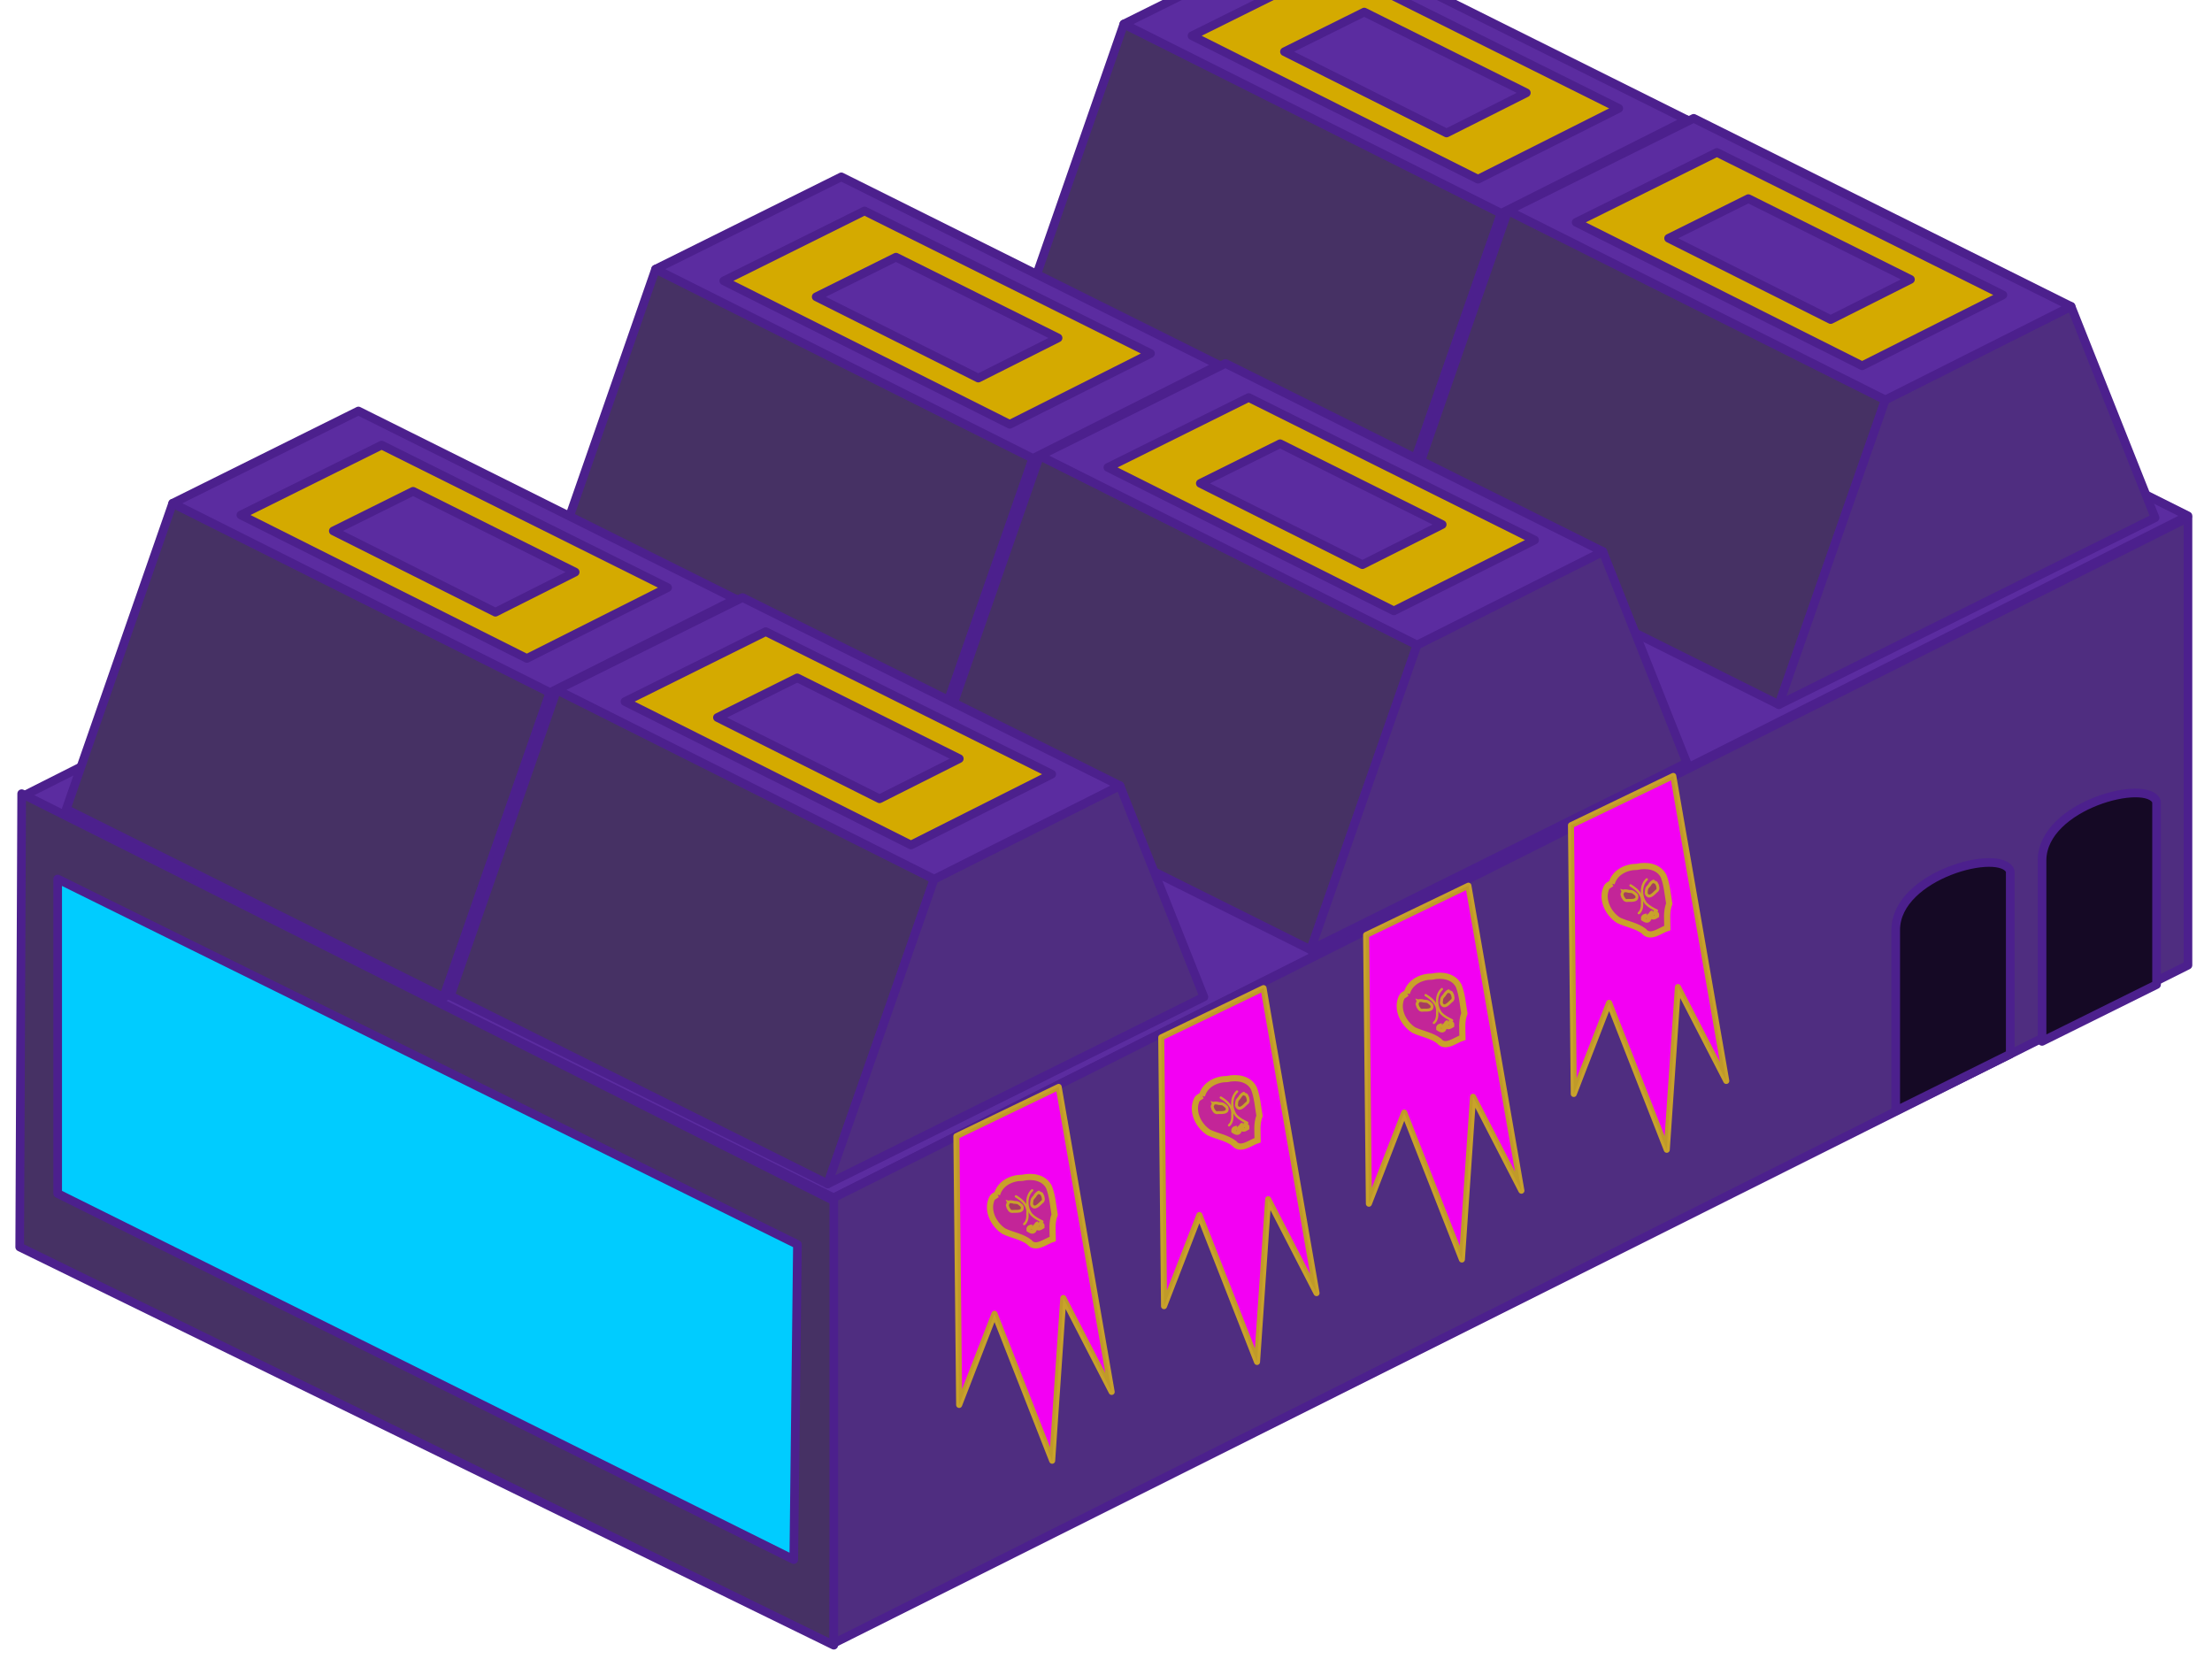<?xml version="1.0" encoding="UTF-8" standalone="no"?>
<svg
   xmlns:dc="http://purl.org/dc/elements/1.1/"
   xmlns:cc="http://creativecommons.org/ns#"
   xmlns:rdf="http://www.w3.org/1999/02/22-rdf-syntax-ns#"
   xmlns:svg="http://www.w3.org/2000/svg"
   xmlns="http://www.w3.org/2000/svg"
   xmlns:sodipodi="http://sodipodi.sourceforge.net/DTD/sodipodi-0.dtd"
   xmlns:inkscape="http://www.inkscape.org/namespaces/inkscape"
   inkscape:export-ydpi="90"
   inkscape:export-xdpi="90"
   inkscape:export-filename="D:\Development\Games\My Colony\Web\0.20.0\html5\images\sweatshop.png"
   sodipodi:docname="warfactory.svg"
   inkscape:version="1.0 (4035a4fb49, 2020-05-01)"
   version="1.1"
   id="svg2"
   viewBox="0 0 256 192"
   height="192"
   width="256">
  <defs
     id="defs4" />
  <sodipodi:namedview
     inkscape:document-rotation="0"
     inkscape:snap-global="false"
     inkscape:bbox-nodes="true"
     inkscape:bbox-paths="true"
     inkscape:snap-bbox="true"
     inkscape:window-maximized="0"
     inkscape:window-y="141"
     inkscape:window-x="2181"
     inkscape:window-height="1133"
     inkscape:window-width="2130"
     units="px"
     showgrid="false"
     inkscape:current-layer="layer1"
     inkscape:document-units="px"
     inkscape:cy="132.39293"
     inkscape:cx="61.449926"
     inkscape:zoom="2.3619192"
     inkscape:pageshadow="2"
     inkscape:pageopacity="0.0"
     borderopacity="1.0"
     bordercolor="#666666"
     pagecolor="#ffffff"
     id="base">
    <inkscape:grid
       empspacing="16"
       id="grid4136"
       type="xygrid" />
  </sodipodi:namedview>
  <g
     transform="translate(0,-860.362)"
     id="layer1"
     inkscape:groupmode="layer"
     inkscape:label="Layer 1">
    <path
       style="fill:#5b2ca0;fill-rule:evenodd;stroke:#4c208d;stroke-width:1px;stroke-linecap:round;stroke-linejoin:round;stroke-opacity:1;fill-opacity:1"
       d="M 159.688,873.296 253.219,920.062 96.497,998.994 2.738,952.456 Z"
       id="path8115"
       inkscape:connector-curvature="0" />
    <path
       inkscape:connector-curvature="0"
       id="path8117"
       d="m 2.509,952.215 -0.228,52.469 94.216,46.081 0.228,-51.328 z"
       style="fill:#463164;fill-rule:evenodd;stroke:#4c208d;stroke-width:1px;stroke-linecap:round;stroke-linejoin:round;stroke-opacity:1;fill-opacity:1" />
    <path
       inkscape:connector-curvature="0"
       id="path8119"
       d="m 96.497,998.981 156.722,-78.703 0,51.784 -156.722,78.475 z"
       style="fill:#4f2d80;fill-rule:evenodd;stroke:#4c208d;stroke-width:1px;stroke-linecap:round;stroke-linejoin:round;stroke-opacity:1;fill-opacity:1" />
    <path
       style="fill:#4f2d80;fill-opacity:1;stroke:none;stroke-width:1;stroke-linecap:butt;stroke-linejoin:miter;stroke-miterlimit:4;stroke-dasharray:none;stroke-opacity:1"
       d="m 130.213,863.115 21.495,-10.816 9.721,24.456 -43.538,21.632 z"
       id="path3688"
       inkscape:connector-curvature="0" />
    <path
       sodipodi:nodetypes="ccccc"
       inkscape:connector-curvature="0"
       id="path877"
       d="m 130.065,863.142 -12.322,35.408 43.674,21.768 12.322,-35.271 z"
       style="fill:#463164;fill-opacity:1;stroke:#4c208d;stroke-width:1;stroke-linecap:round;stroke-linejoin:round;stroke-miterlimit:4;stroke-dasharray:none;stroke-opacity:1" />
    <path
       inkscape:connector-curvature="0"
       id="path879"
       d="m 173.74,885.048 21.495,-10.816 9.721,24.456 -43.538,21.632 z"
       style="fill:#4f2d80;fill-opacity:1;stroke:#4c208d;stroke-width:1;stroke-linecap:round;stroke-linejoin:round;stroke-miterlimit:4;stroke-dasharray:none;stroke-opacity:1" />
    <path
       inkscape:connector-curvature="0"
       id="path875"
       d="m 151.56,852.463 -21.495,10.679 43.674,21.906 21.495,-10.816 z"
       style="fill:#5b2ca0;fill-opacity:1;stroke:#4c208d;stroke-width:1;stroke-linecap:round;stroke-linejoin:round;stroke-miterlimit:4;stroke-dasharray:none;stroke-opacity:1" />
    <path
       style="fill:#d4aa00;fill-opacity:1;stroke:#4c208d;stroke-width:1;stroke-linecap:round;stroke-linejoin:round;stroke-miterlimit:4;stroke-dasharray:none;stroke-opacity:1"
       d="m 154.245,856.408 -16.29,8.093 33.099,16.601 16.29,-8.197 z"
       id="path881"
       inkscape:connector-curvature="0" />
    <path
       inkscape:connector-curvature="0"
       id="path883"
       d="m 157.886,861.757 -9.233,4.587 18.76,9.409 9.233,-4.646 z"
       style="fill:#5b2ca0;fill-opacity:1;stroke:#4c208d;stroke-width:1;stroke-linecap:round;stroke-linejoin:round;stroke-miterlimit:4;stroke-dasharray:none;stroke-opacity:1" />
    <path
       inkscape:connector-curvature="0"
       id="path2446"
       d="m 174.668,884.708 21.495,-10.816 9.721,24.456 -43.538,21.632 z"
       style="fill:#4f2d80;fill-opacity:1;stroke:none;stroke-width:1;stroke-linecap:butt;stroke-linejoin:miter;stroke-miterlimit:4;stroke-dasharray:none;stroke-opacity:1" />
    <path
       style="fill:#463164;fill-opacity:1;stroke:#4c208d;stroke-width:1;stroke-linecap:round;stroke-linejoin:round;stroke-miterlimit:4;stroke-dasharray:none;stroke-opacity:1"
       d="m 174.521,884.735 -12.322,35.408 43.674,21.768 12.322,-35.271 z"
       id="path2448"
       inkscape:connector-curvature="0"
       sodipodi:nodetypes="ccccc" />
    <path
       style="fill:#4f2d80;fill-opacity:1;stroke:#4c208d;stroke-width:1;stroke-linecap:round;stroke-linejoin:round;stroke-miterlimit:4;stroke-dasharray:none;stroke-opacity:1"
       d="m 218.195,906.64 21.495,-10.816 9.721,24.456 -43.538,21.632 z"
       id="path2450"
       inkscape:connector-curvature="0" />
    <path
       style="fill:#5b2ca0;fill-opacity:1;stroke:#4c208d;stroke-width:1;stroke-linecap:round;stroke-linejoin:round;stroke-miterlimit:4;stroke-dasharray:none;stroke-opacity:1"
       d="m 196.016,874.055 -21.495,10.679 43.674,21.906 21.495,-10.816 z"
       id="path2452"
       inkscape:connector-curvature="0" />
    <path
       inkscape:connector-curvature="0"
       id="path2454"
       d="m 198.701,878.001 -16.29,8.093 33.099,16.601 16.29,-8.197 z"
       style="fill:#d4aa00;fill-opacity:1;stroke:#4c208d;stroke-width:1;stroke-linecap:round;stroke-linejoin:round;stroke-miterlimit:4;stroke-dasharray:none;stroke-opacity:1" />
    <path
       style="fill:#5b2ca0;fill-opacity:1;stroke:#4c208d;stroke-width:1;stroke-linecap:round;stroke-linejoin:round;stroke-miterlimit:4;stroke-dasharray:none;stroke-opacity:1"
       d="m 202.342,883.35 -9.233,4.587 18.76,9.409 9.233,-4.646 z"
       id="path2456"
       inkscape:connector-curvature="0" />
    <g
       transform="translate(55.887,-26.25)"
       id="g2520">
      <path
         style="fill:#4f2d80;fill-opacity:1;stroke:none;stroke-width:1;stroke-linecap:butt;stroke-linejoin:miter;stroke-miterlimit:4;stroke-dasharray:none;stroke-opacity:1"
         d="m 20.133,917.732 21.495,-10.816 9.721,24.456 -43.538,21.632 z"
         id="path2458"
         inkscape:connector-curvature="0" />
      <path
         sodipodi:nodetypes="ccccc"
         inkscape:connector-curvature="0"
         id="path2460"
         d="M 19.985,917.759 7.664,953.167 51.338,974.935 63.659,939.664 Z"
         style="fill:#463164;fill-opacity:1;stroke:#4c208d;stroke-width:1;stroke-linecap:round;stroke-linejoin:round;stroke-miterlimit:4;stroke-dasharray:none;stroke-opacity:1" />
      <path
         inkscape:connector-curvature="0"
         id="path2462"
         d="m 63.66,939.664 21.495,-10.816 9.721,24.456 -43.538,21.632 z"
         style="fill:#4f2d80;fill-opacity:1;stroke:#4c208d;stroke-width:1;stroke-linecap:round;stroke-linejoin:round;stroke-miterlimit:4;stroke-dasharray:none;stroke-opacity:1" />
      <path
         inkscape:connector-curvature="0"
         id="path2464"
         d="m 41.48,907.079 -21.495,10.679 43.674,21.906 21.495,-10.816 z"
         style="fill:#5b2ca0;fill-opacity:1;stroke:#4c208d;stroke-width:1;stroke-linecap:round;stroke-linejoin:round;stroke-miterlimit:4;stroke-dasharray:none;stroke-opacity:1" />
      <path
         style="fill:#d4aa00;fill-opacity:1;stroke:#4c208d;stroke-width:1;stroke-linecap:round;stroke-linejoin:round;stroke-miterlimit:4;stroke-dasharray:none;stroke-opacity:1"
         d="m 44.166,911.025 -16.29,8.093 33.099,16.601 16.29,-8.197 z"
         id="path2466"
         inkscape:connector-curvature="0" />
      <path
         inkscape:connector-curvature="0"
         id="path2468"
         d="m 47.806,916.374 -9.233,4.587 18.76,9.409 9.233,-4.646 z"
         style="fill:#5b2ca0;fill-opacity:1;stroke:#4c208d;stroke-width:1;stroke-linecap:round;stroke-linejoin:round;stroke-miterlimit:4;stroke-dasharray:none;stroke-opacity:1" />
      <path
         inkscape:connector-curvature="0"
         id="path2470"
         d="m 64.588,939.324 21.495,-10.816 9.721,24.456 -43.538,21.632 z"
         style="fill:#4f2d80;fill-opacity:1;stroke:none;stroke-width:1;stroke-linecap:butt;stroke-linejoin:miter;stroke-miterlimit:4;stroke-dasharray:none;stroke-opacity:1" />
      <path
         style="fill:#463164;fill-opacity:1;stroke:#4c208d;stroke-width:1;stroke-linecap:round;stroke-linejoin:round;stroke-miterlimit:4;stroke-dasharray:none;stroke-opacity:1"
         d="m 64.441,939.352 -12.322,35.408 43.674,21.768 12.322,-35.271 z"
         id="path2472"
         inkscape:connector-curvature="0"
         sodipodi:nodetypes="ccccc" />
      <path
         style="fill:#4f2d80;fill-opacity:1;stroke:#4c208d;stroke-width:1;stroke-linecap:round;stroke-linejoin:round;stroke-miterlimit:4;stroke-dasharray:none;stroke-opacity:1"
         d="m 108.115,961.257 21.495,-10.816 9.721,24.456 -43.538,21.632 z"
         id="path2474"
         inkscape:connector-curvature="0" />
      <path
         style="fill:#5b2ca0;fill-opacity:1;stroke:#4c208d;stroke-width:1;stroke-linecap:round;stroke-linejoin:round;stroke-miterlimit:4;stroke-dasharray:none;stroke-opacity:1"
         d="m 85.936,928.672 -21.495,10.679 43.674,21.906 21.495,-10.816 z"
         id="path2476"
         inkscape:connector-curvature="0" />
      <path
         inkscape:connector-curvature="0"
         id="path2478"
         d="m 88.621,932.617 -16.29,8.093 33.099,16.601 16.29,-8.197 z"
         style="fill:#d4aa00;fill-opacity:1;stroke:#4c208d;stroke-width:1;stroke-linecap:round;stroke-linejoin:round;stroke-miterlimit:4;stroke-dasharray:none;stroke-opacity:1" />
      <path
         style="fill:#5b2ca0;fill-opacity:1;stroke:#4c208d;stroke-width:1;stroke-linecap:round;stroke-linejoin:round;stroke-miterlimit:4;stroke-dasharray:none;stroke-opacity:1"
         d="m 92.262,937.966 -9.233,4.587 18.76,9.409 9.233,-4.646 z"
         id="path2480"
         inkscape:connector-curvature="0" />
    </g>
    <g
       id="g2546"
       transform="translate(3.8992719e-7,0.847)">
      <path
         inkscape:connector-curvature="0"
         id="path2522"
         d="m 20.133,917.732 21.495,-10.816 9.721,24.456 -43.538,21.632 z"
         style="fill:#4f2d80;fill-opacity:1;stroke:none;stroke-width:1;stroke-linecap:butt;stroke-linejoin:miter;stroke-miterlimit:4;stroke-dasharray:none;stroke-opacity:1" />
      <path
         style="fill:#463164;fill-opacity:1;stroke:#4c208d;stroke-width:1;stroke-linecap:round;stroke-linejoin:round;stroke-miterlimit:4;stroke-dasharray:none;stroke-opacity:1"
         d="M 19.985,917.759 7.664,953.167 51.338,974.935 63.659,939.664 Z"
         id="path2524"
         inkscape:connector-curvature="0"
         sodipodi:nodetypes="ccccc" />
      <path
         style="fill:#4f2d80;fill-opacity:1;stroke:#4c208d;stroke-width:1;stroke-linecap:round;stroke-linejoin:round;stroke-miterlimit:4;stroke-dasharray:none;stroke-opacity:1"
         d="m 63.66,939.664 21.495,-10.816 9.721,24.456 -43.538,21.632 z"
         id="path2526"
         inkscape:connector-curvature="0" />
      <path
         style="fill:#5b2ca0;fill-opacity:1;stroke:#4c208d;stroke-width:1;stroke-linecap:round;stroke-linejoin:round;stroke-miterlimit:4;stroke-dasharray:none;stroke-opacity:1"
         d="m 41.48,907.079 -21.495,10.679 43.674,21.906 21.495,-10.816 z"
         id="path2528"
         inkscape:connector-curvature="0" />
      <path
         inkscape:connector-curvature="0"
         id="path2530"
         d="m 44.166,911.025 -16.29,8.093 33.099,16.601 16.29,-8.197 z"
         style="fill:#d4aa00;fill-opacity:1;stroke:#4c208d;stroke-width:1;stroke-linecap:round;stroke-linejoin:round;stroke-miterlimit:4;stroke-dasharray:none;stroke-opacity:1" />
      <path
         style="fill:#5b2ca0;fill-opacity:1;stroke:#4c208d;stroke-width:1;stroke-linecap:round;stroke-linejoin:round;stroke-miterlimit:4;stroke-dasharray:none;stroke-opacity:1"
         d="m 47.806,916.374 -9.233,4.587 18.76,9.409 9.233,-4.646 z"
         id="path2532"
         inkscape:connector-curvature="0" />
      <path
         style="fill:#4f2d80;fill-opacity:1;stroke:none;stroke-width:1;stroke-linecap:butt;stroke-linejoin:miter;stroke-miterlimit:4;stroke-dasharray:none;stroke-opacity:1"
         d="m 64.588,939.324 21.495,-10.816 9.721,24.456 -43.538,21.632 z"
         id="path2534"
         inkscape:connector-curvature="0" />
      <path
         sodipodi:nodetypes="ccccc"
         inkscape:connector-curvature="0"
         id="path2536"
         d="m 64.441,939.352 -12.322,35.408 43.674,21.768 12.322,-35.271 z"
         style="fill:#463164;fill-opacity:1;stroke:#4c208d;stroke-width:1;stroke-linecap:round;stroke-linejoin:round;stroke-miterlimit:4;stroke-dasharray:none;stroke-opacity:1" />
      <path
         inkscape:connector-curvature="0"
         id="path2538"
         d="m 108.115,961.257 21.495,-10.816 9.721,24.456 -43.538,21.632 z"
         style="fill:#4f2d80;fill-opacity:1;stroke:#4c208d;stroke-width:1;stroke-linecap:round;stroke-linejoin:round;stroke-miterlimit:4;stroke-dasharray:none;stroke-opacity:1" />
      <path
         inkscape:connector-curvature="0"
         id="path2540"
         d="m 85.936,928.672 -21.495,10.679 43.674,21.906 21.495,-10.816 z"
         style="fill:#5b2ca0;fill-opacity:1;stroke:#4c208d;stroke-width:1;stroke-linecap:round;stroke-linejoin:round;stroke-miterlimit:4;stroke-dasharray:none;stroke-opacity:1" />
      <path
         style="fill:#d4aa00;fill-opacity:1;stroke:#4c208d;stroke-width:1;stroke-linecap:round;stroke-linejoin:round;stroke-miterlimit:4;stroke-dasharray:none;stroke-opacity:1"
         d="m 88.621,932.617 -16.29,8.093 33.099,16.601 16.29,-8.197 z"
         id="path2542"
         inkscape:connector-curvature="0" />
      <path
         inkscape:connector-curvature="0"
         id="path2544"
         d="m 92.262,937.966 -9.233,4.587 18.76,9.409 9.233,-4.646 z"
         style="fill:#5b2ca0;fill-opacity:1;stroke:#4c208d;stroke-width:1;stroke-linecap:round;stroke-linejoin:round;stroke-miterlimit:4;stroke-dasharray:none;stroke-opacity:1" />
    </g>
    <path
       sodipodi:nodetypes="ccccc"
       inkscape:connector-curvature="0"
       id="path2053"
       d="m 236.331,980.885 v -20.992 c 0.076,-6.372 12.214,-9.493 13.253,-6.772 v 21.191 z"
       style="fill:#150925;fill-opacity:1;stroke:#4c208d;stroke-width:1px;stroke-linecap:round;stroke-linejoin:round;stroke-opacity:1" />
    <g
       transform="matrix(-0.699,0,0,0.699,118.829,264.053)"
       id="g2904">
      <path
         style="fill:#ff00ff;fill-opacity:1;stroke:#c9a22b;stroke-width:1px;stroke-linecap:round;stroke-linejoin:round;stroke-opacity:1"
         d="m 11.652,1041.205 -16.936,-8.16 -8.776,50.501 8.006,-15.55 1.848,26.944 9.546,-24.327 5.851,15.089 z"
         id="path888"
         inkscape:connector-curvature="0"
         sodipodi:nodetypes="cccccccc" />
      <path
         sodipodi:nodetypes="cccccccc"
         inkscape:connector-curvature="0"
         id="path890"
         d="m 11.652,1041.205 -16.936,-8.16 -8.776,50.501 8.006,-15.55 1.848,26.944 9.546,-24.327 5.851,15.089 z"
         style="opacity:0.047;fill:#000000;fill-opacity:1;stroke:none;stroke-width:1px;stroke-linecap:round;stroke-linejoin:round;stroke-opacity:1" />
      <g
         transform="matrix(-0.32,0,0,0.32,8.408,724.405)"
         id="layer1-0"
         inkscape:label="Layer 1"
         style="fill:#7a5f0e;fill-opacity:0.398;stroke:#c9a22b;stroke-opacity:1">
        <g
           transform="matrix(3.011,0,0,3.011,-52.32,-2050.807)"
           id="g841"
           style="fill:#7a5f0e;fill-opacity:0.398;stroke:#c9a22b;stroke-opacity:1">
          <path
             style="fill:#7a5f0e;fill-opacity:0.398;stroke:#c9a22b;stroke-width:1.064px;stroke-linecap:butt;stroke-linejoin:miter;stroke-opacity:1"
             d="m 20.994,1019.928 c 0.524,-1.934 2.491,-2.888 4.365,-2.877 1.67,-0.381 3.736,-0.076 4.573,1.615 0.584,1.486 0.683,3.137 0.964,4.71 -0.542,1.398 -0.323,2.762 -0.326,4.183 -1.211,0.374 -2.953,1.925 -4.047,0.539 -1.294,-0.979 -2.929,-1.185 -4.337,-1.859 -1.838,-1.171 -3.09,-3.754 -1.983,-5.802 0.194,-0.257 0.483,-0.429 0.792,-0.51 z"
             id="path842"
             inkscape:connector-curvature="0" />
          <path
             style="fill:#7a5f0e;fill-opacity:0.398;stroke:#c9a22b;stroke-width:0.5;stroke-linecap:butt;stroke-linejoin:miter;stroke-miterlimit:4;stroke-dasharray:none;stroke-opacity:1"
             d="m 22.927,1021.227 c 0.323,-0.099 0.672,-0.073 0.988,0.034 0.26,0.036 0.536,0 0.772,0.144 0.207,0.131 0.38,0.312 0.568,0.47 0.127,0.229 0.147,0.589 -0.099,0.755 -0.417,0.268 -0.936,0.163 -1.404,0.188 -0.33,0.091 -0.592,-0.114 -0.729,-0.398 -0.175,-0.177 -0.169,-0.445 -0.267,-0.655 8.6e-4,-0.2 0.261,-0.324 0.169,-0.538 z"
             id="path849"
             inkscape:connector-curvature="0" />
          <path
             inkscape:connector-curvature="0"
             id="path854"
             d="m 28.157,1019.514 c -0.301,0.153 -0.535,0.413 -0.688,0.71 -0.162,0.206 -0.386,0.371 -0.456,0.639 -0.058,0.238 -0.057,0.488 -0.084,0.733 0.067,0.253 0.302,0.526 0.595,0.476 0.486,-0.096 0.788,-0.532 1.142,-0.838 0.301,-0.164 0.347,-0.493 0.249,-0.792 0.004,-0.249 -0.187,-0.437 -0.262,-0.657 -0.139,-0.143 -0.413,-0.053 -0.495,-0.27 z"
             style="fill:#7a5f0e;fill-opacity:0.398;stroke:#c9a22b;stroke-width:0.5;stroke-linecap:butt;stroke-linejoin:miter;stroke-miterlimit:4;stroke-dasharray:none;stroke-opacity:1" />
          <path
             style="fill:none;fill-opacity:0.398;stroke:#c9a22b;stroke-width:0.4;stroke-linecap:round;stroke-linejoin:round;stroke-miterlimit:4;stroke-dasharray:none;stroke-opacity:1"
             d="m 27.031,1019.202 c -1.124,1.039 -1.032,3.031 -0.11,4.162 0.518,0.541 1.201,0.875 1.861,1.207"
             id="path856"
             inkscape:connector-curvature="0" />
          <path
             style="fill:none;fill-opacity:0.398;stroke:#c9a22b;stroke-width:0.4;stroke-linecap:round;stroke-linejoin:round;stroke-miterlimit:4;stroke-dasharray:none;stroke-opacity:1"
             d="m 24.241,1020.242 c 1.055,0.624 2.129,1.566 1.979,2.918 0.046,0.649 -0.04,1.389 -0.557,1.846"
             id="path858"
             inkscape:connector-curvature="0" />
          <path
             style="fill:#7a5f0e;fill-opacity:0.398;stroke:#c9a22b;stroke-width:1px;stroke-linecap:butt;stroke-linejoin:miter;stroke-opacity:1"
             d="m 27.086,1025.55 c -0.211,0.05 -0.588,0.09 -0.558,0.372 0.201,0.126 0.543,0.367 0.748,0.134 0.199,-0.253 0.103,-0.425 -0.19,-0.506 z"
             id="path876-6"
             inkscape:connector-curvature="0" />
          <path
             style="fill:#7a5f0e;fill-opacity:0.398;stroke:#c9a22b;stroke-width:1px;stroke-linecap:butt;stroke-linejoin:miter;stroke-opacity:1"
             d="m 28.123,1025.003 c 0.211,0.05 0.588,0.09 0.558,0.372 -0.201,0.126 -0.543,0.367 -0.748,0.134 -0.199,-0.253 -0.103,-0.425 0.19,-0.506 z"
             id="path881-8"
             inkscape:connector-curvature="0" />
        </g>
      </g>
    </g>
    <path
       sodipodi:nodetypes="ccccc"
       inkscape:connector-curvature="0"
       id="path1687"
       d="M 92.289,1004.388 91.865,1040.861 6.675,998.492 V 962.091 Z"
       style="fill:#00ccff;stroke:#4c208d;stroke-width:1px;stroke-linecap:round;stroke-linejoin:round;stroke-opacity:1" />
    <path
       style="fill:#150925;fill-opacity:1;stroke:#4c208d;stroke-width:1px;stroke-linecap:round;stroke-linejoin:round;stroke-opacity:1"
       d="m 219.396,988.929 v -20.992 c 0.076,-6.372 12.214,-9.493 13.253,-6.772 v 21.191 z"
       id="path2889"
       inkscape:connector-curvature="0"
       sodipodi:nodetypes="ccccc" />
    <g
       id="g2928"
       transform="matrix(-0.699,0,0,0.699,142.539,252.621)">
      <path
         sodipodi:nodetypes="cccccccc"
         inkscape:connector-curvature="0"
         id="path2906"
         d="m 11.652,1041.205 -16.936,-8.16 -8.776,50.501 8.006,-15.55 1.848,26.944 9.546,-24.327 5.851,15.089 z"
         style="fill:#ff00ff;fill-opacity:1;stroke:#c9a22b;stroke-width:1px;stroke-linecap:round;stroke-linejoin:round;stroke-opacity:1" />
      <path
         style="opacity:0.047;fill:#000000;fill-opacity:1;stroke:none;stroke-width:1px;stroke-linecap:round;stroke-linejoin:round;stroke-opacity:1"
         d="m 11.652,1041.205 -16.936,-8.16 -8.776,50.501 8.006,-15.55 1.848,26.944 9.546,-24.327 5.851,15.089 z"
         id="path2908"
         inkscape:connector-curvature="0"
         sodipodi:nodetypes="cccccccc" />
      <g
         style="fill:#7a5f0e;fill-opacity:0.398;stroke:#c9a22b;stroke-opacity:1"
         inkscape:label="Layer 1"
         id="g2926"
         transform="matrix(-0.32,0,0,0.32,8.408,724.405)">
        <g
           style="fill:#7a5f0e;fill-opacity:0.398;stroke:#c9a22b;stroke-opacity:1"
           id="g2924"
           transform="matrix(3.011,0,0,3.011,-52.32,-2050.807)">
          <path
             inkscape:connector-curvature="0"
             id="path2910"
             d="m 20.994,1019.928 c 0.524,-1.934 2.491,-2.888 4.365,-2.877 1.67,-0.381 3.736,-0.076 4.573,1.615 0.584,1.486 0.683,3.137 0.964,4.71 -0.542,1.398 -0.323,2.762 -0.326,4.183 -1.211,0.374 -2.953,1.925 -4.047,0.539 -1.294,-0.979 -2.929,-1.185 -4.337,-1.859 -1.838,-1.171 -3.09,-3.754 -1.983,-5.802 0.194,-0.257 0.483,-0.429 0.792,-0.51 z"
             style="fill:#7a5f0e;fill-opacity:0.398;stroke:#c9a22b;stroke-width:1.064px;stroke-linecap:butt;stroke-linejoin:miter;stroke-opacity:1" />
          <path
             inkscape:connector-curvature="0"
             id="path2912"
             d="m 22.927,1021.227 c 0.323,-0.099 0.672,-0.073 0.988,0.034 0.26,0.036 0.536,0 0.772,0.144 0.207,0.131 0.38,0.312 0.568,0.47 0.127,0.229 0.147,0.589 -0.099,0.755 -0.417,0.268 -0.936,0.163 -1.404,0.188 -0.33,0.091 -0.592,-0.114 -0.729,-0.398 -0.175,-0.177 -0.169,-0.445 -0.267,-0.655 8.6e-4,-0.2 0.261,-0.324 0.169,-0.538 z"
             style="fill:#7a5f0e;fill-opacity:0.398;stroke:#c9a22b;stroke-width:0.5;stroke-linecap:butt;stroke-linejoin:miter;stroke-miterlimit:4;stroke-dasharray:none;stroke-opacity:1" />
          <path
             style="fill:#7a5f0e;fill-opacity:0.398;stroke:#c9a22b;stroke-width:0.5;stroke-linecap:butt;stroke-linejoin:miter;stroke-miterlimit:4;stroke-dasharray:none;stroke-opacity:1"
             d="m 28.157,1019.514 c -0.301,0.153 -0.535,0.413 -0.688,0.71 -0.162,0.206 -0.386,0.371 -0.456,0.639 -0.058,0.238 -0.057,0.488 -0.084,0.733 0.067,0.253 0.302,0.526 0.595,0.476 0.486,-0.096 0.788,-0.532 1.142,-0.838 0.301,-0.164 0.347,-0.493 0.249,-0.792 0.004,-0.249 -0.187,-0.437 -0.262,-0.657 -0.139,-0.143 -0.413,-0.053 -0.495,-0.27 z"
             id="path2914"
             inkscape:connector-curvature="0" />
          <path
             inkscape:connector-curvature="0"
             id="path2916"
             d="m 27.031,1019.202 c -1.124,1.039 -1.032,3.031 -0.11,4.162 0.518,0.541 1.201,0.875 1.861,1.207"
             style="fill:none;fill-opacity:0.398;stroke:#c9a22b;stroke-width:0.4;stroke-linecap:round;stroke-linejoin:round;stroke-miterlimit:4;stroke-dasharray:none;stroke-opacity:1" />
          <path
             inkscape:connector-curvature="0"
             id="path2918"
             d="m 24.241,1020.242 c 1.055,0.624 2.129,1.566 1.979,2.918 0.046,0.649 -0.04,1.389 -0.557,1.846"
             style="fill:none;fill-opacity:0.398;stroke:#c9a22b;stroke-width:0.4;stroke-linecap:round;stroke-linejoin:round;stroke-miterlimit:4;stroke-dasharray:none;stroke-opacity:1" />
          <path
             inkscape:connector-curvature="0"
             id="path2920"
             d="m 27.086,1025.55 c -0.211,0.05 -0.588,0.09 -0.558,0.372 0.201,0.126 0.543,0.367 0.748,0.134 0.199,-0.253 0.103,-0.425 -0.19,-0.506 z"
             style="fill:#7a5f0e;fill-opacity:0.398;stroke:#c9a22b;stroke-width:1px;stroke-linecap:butt;stroke-linejoin:miter;stroke-opacity:1" />
          <path
             inkscape:connector-curvature="0"
             id="path2922"
             d="m 28.123,1025.003 c 0.211,0.05 0.588,0.09 0.558,0.372 -0.201,0.126 -0.543,0.367 -0.748,0.134 -0.199,-0.253 -0.103,-0.425 0.19,-0.506 z"
             style="fill:#7a5f0e;fill-opacity:0.398;stroke:#c9a22b;stroke-width:1px;stroke-linecap:butt;stroke-linejoin:miter;stroke-opacity:1" />
        </g>
      </g>
    </g>
    <g
       transform="matrix(-0.699,0,0,0.699,166.248,240.766)"
       id="g2952">
      <path
         style="fill:#ff00ff;fill-opacity:1;stroke:#c9a22b;stroke-width:1px;stroke-linecap:round;stroke-linejoin:round;stroke-opacity:1"
         d="m 11.652,1041.205 -16.936,-8.16 -8.776,50.501 8.006,-15.55 1.848,26.944 9.546,-24.327 5.851,15.089 z"
         id="path2930"
         inkscape:connector-curvature="0"
         sodipodi:nodetypes="cccccccc" />
      <path
         sodipodi:nodetypes="cccccccc"
         inkscape:connector-curvature="0"
         id="path2932"
         d="m 11.652,1041.205 -16.936,-8.16 -8.776,50.501 8.006,-15.55 1.848,26.944 9.546,-24.327 5.851,15.089 z"
         style="opacity:0.047;fill:#000000;fill-opacity:1;stroke:none;stroke-width:1px;stroke-linecap:round;stroke-linejoin:round;stroke-opacity:1" />
      <g
         transform="matrix(-0.32,0,0,0.32,8.408,724.405)"
         id="g2950"
         inkscape:label="Layer 1"
         style="fill:#7a5f0e;fill-opacity:0.398;stroke:#c9a22b;stroke-opacity:1">
        <g
           transform="matrix(3.011,0,0,3.011,-52.32,-2050.807)"
           id="g2948"
           style="fill:#7a5f0e;fill-opacity:0.398;stroke:#c9a22b;stroke-opacity:1">
          <path
             style="fill:#7a5f0e;fill-opacity:0.398;stroke:#c9a22b;stroke-width:1.064px;stroke-linecap:butt;stroke-linejoin:miter;stroke-opacity:1"
             d="m 20.994,1019.928 c 0.524,-1.934 2.491,-2.888 4.365,-2.877 1.67,-0.381 3.736,-0.076 4.573,1.615 0.584,1.486 0.683,3.137 0.964,4.71 -0.542,1.398 -0.323,2.762 -0.326,4.183 -1.211,0.374 -2.953,1.925 -4.047,0.539 -1.294,-0.979 -2.929,-1.185 -4.337,-1.859 -1.838,-1.171 -3.09,-3.754 -1.983,-5.802 0.194,-0.257 0.483,-0.429 0.792,-0.51 z"
             id="path2934"
             inkscape:connector-curvature="0" />
          <path
             style="fill:#7a5f0e;fill-opacity:0.398;stroke:#c9a22b;stroke-width:0.5;stroke-linecap:butt;stroke-linejoin:miter;stroke-miterlimit:4;stroke-dasharray:none;stroke-opacity:1"
             d="m 22.927,1021.227 c 0.323,-0.099 0.672,-0.073 0.988,0.034 0.26,0.036 0.536,0 0.772,0.144 0.207,0.131 0.38,0.312 0.568,0.47 0.127,0.229 0.147,0.589 -0.099,0.755 -0.417,0.268 -0.936,0.163 -1.404,0.188 -0.33,0.091 -0.592,-0.114 -0.729,-0.398 -0.175,-0.177 -0.169,-0.445 -0.267,-0.655 8.6e-4,-0.2 0.261,-0.324 0.169,-0.538 z"
             id="path2936"
             inkscape:connector-curvature="0" />
          <path
             inkscape:connector-curvature="0"
             id="path2938"
             d="m 28.157,1019.514 c -0.301,0.153 -0.535,0.413 -0.688,0.71 -0.162,0.206 -0.386,0.371 -0.456,0.639 -0.058,0.238 -0.057,0.488 -0.084,0.733 0.067,0.253 0.302,0.526 0.595,0.476 0.486,-0.096 0.788,-0.532 1.142,-0.838 0.301,-0.164 0.347,-0.493 0.249,-0.792 0.004,-0.249 -0.187,-0.437 -0.262,-0.657 -0.139,-0.143 -0.413,-0.053 -0.495,-0.27 z"
             style="fill:#7a5f0e;fill-opacity:0.398;stroke:#c9a22b;stroke-width:0.5;stroke-linecap:butt;stroke-linejoin:miter;stroke-miterlimit:4;stroke-dasharray:none;stroke-opacity:1" />
          <path
             style="fill:none;fill-opacity:0.398;stroke:#c9a22b;stroke-width:0.4;stroke-linecap:round;stroke-linejoin:round;stroke-miterlimit:4;stroke-dasharray:none;stroke-opacity:1"
             d="m 27.031,1019.202 c -1.124,1.039 -1.032,3.031 -0.11,4.162 0.518,0.541 1.201,0.875 1.861,1.207"
             id="path2940"
             inkscape:connector-curvature="0" />
          <path
             style="fill:none;fill-opacity:0.398;stroke:#c9a22b;stroke-width:0.4;stroke-linecap:round;stroke-linejoin:round;stroke-miterlimit:4;stroke-dasharray:none;stroke-opacity:1"
             d="m 24.241,1020.242 c 1.055,0.624 2.129,1.566 1.979,2.918 0.046,0.649 -0.04,1.389 -0.557,1.846"
             id="path2942"
             inkscape:connector-curvature="0" />
          <path
             style="fill:#7a5f0e;fill-opacity:0.398;stroke:#c9a22b;stroke-width:1px;stroke-linecap:butt;stroke-linejoin:miter;stroke-opacity:1"
             d="m 27.086,1025.55 c -0.211,0.05 -0.588,0.09 -0.558,0.372 0.201,0.126 0.543,0.367 0.748,0.134 0.199,-0.253 0.103,-0.425 -0.19,-0.506 z"
             id="path2944"
             inkscape:connector-curvature="0" />
          <path
             style="fill:#7a5f0e;fill-opacity:0.398;stroke:#c9a22b;stroke-width:1px;stroke-linecap:butt;stroke-linejoin:miter;stroke-opacity:1"
             d="m 28.123,1025.003 c 0.211,0.05 0.588,0.09 0.558,0.372 -0.201,0.126 -0.543,0.367 -0.748,0.134 -0.199,-0.253 -0.103,-0.425 0.19,-0.506 z"
             id="path2946"
             inkscape:connector-curvature="0" />
        </g>
      </g>
    </g>
    <g
       id="g2976"
       transform="matrix(-0.699,0,0,0.699,189.958,228.065)">
      <path
         sodipodi:nodetypes="cccccccc"
         inkscape:connector-curvature="0"
         id="path2954"
         d="m 11.652,1041.205 -16.936,-8.16 -8.776,50.501 8.006,-15.55 1.848,26.944 9.546,-24.327 5.851,15.089 z"
         style="fill:#ff00ff;fill-opacity:1;stroke:#c9a22b;stroke-width:1px;stroke-linecap:round;stroke-linejoin:round;stroke-opacity:1" />
      <path
         style="opacity:0.047;fill:#000000;fill-opacity:1;stroke:none;stroke-width:1px;stroke-linecap:round;stroke-linejoin:round;stroke-opacity:1"
         d="m 11.652,1041.205 -16.936,-8.16 -8.776,50.501 8.006,-15.55 1.848,26.944 9.546,-24.327 5.851,15.089 z"
         id="path2956"
         inkscape:connector-curvature="0"
         sodipodi:nodetypes="cccccccc" />
      <g
         style="fill:#7a5f0e;fill-opacity:0.398;stroke:#c9a22b;stroke-opacity:1"
         inkscape:label="Layer 1"
         id="g2974"
         transform="matrix(-0.32,0,0,0.32,8.408,724.405)">
        <g
           style="fill:#7a5f0e;fill-opacity:0.398;stroke:#c9a22b;stroke-opacity:1"
           id="g2972"
           transform="matrix(3.011,0,0,3.011,-52.32,-2050.807)">
          <path
             inkscape:connector-curvature="0"
             id="path2958"
             d="m 20.994,1019.928 c 0.524,-1.934 2.491,-2.888 4.365,-2.877 1.67,-0.381 3.736,-0.076 4.573,1.615 0.584,1.486 0.683,3.137 0.964,4.71 -0.542,1.398 -0.323,2.762 -0.326,4.183 -1.211,0.374 -2.953,1.925 -4.047,0.539 -1.294,-0.979 -2.929,-1.185 -4.337,-1.859 -1.838,-1.171 -3.09,-3.754 -1.983,-5.802 0.194,-0.257 0.483,-0.429 0.792,-0.51 z"
             style="fill:#7a5f0e;fill-opacity:0.398;stroke:#c9a22b;stroke-width:1.064px;stroke-linecap:butt;stroke-linejoin:miter;stroke-opacity:1" />
          <path
             inkscape:connector-curvature="0"
             id="path2960"
             d="m 22.927,1021.227 c 0.323,-0.099 0.672,-0.073 0.988,0.034 0.26,0.036 0.536,0 0.772,0.144 0.207,0.131 0.38,0.312 0.568,0.47 0.127,0.229 0.147,0.589 -0.099,0.755 -0.417,0.268 -0.936,0.163 -1.404,0.188 -0.33,0.091 -0.592,-0.114 -0.729,-0.398 -0.175,-0.177 -0.169,-0.445 -0.267,-0.655 8.6e-4,-0.2 0.261,-0.324 0.169,-0.538 z"
             style="fill:#7a5f0e;fill-opacity:0.398;stroke:#c9a22b;stroke-width:0.5;stroke-linecap:butt;stroke-linejoin:miter;stroke-miterlimit:4;stroke-dasharray:none;stroke-opacity:1" />
          <path
             style="fill:#7a5f0e;fill-opacity:0.398;stroke:#c9a22b;stroke-width:0.5;stroke-linecap:butt;stroke-linejoin:miter;stroke-miterlimit:4;stroke-dasharray:none;stroke-opacity:1"
             d="m 28.157,1019.514 c -0.301,0.153 -0.535,0.413 -0.688,0.71 -0.162,0.206 -0.386,0.371 -0.456,0.639 -0.058,0.238 -0.057,0.488 -0.084,0.733 0.067,0.253 0.302,0.526 0.595,0.476 0.486,-0.096 0.788,-0.532 1.142,-0.838 0.301,-0.164 0.347,-0.493 0.249,-0.792 0.004,-0.249 -0.187,-0.437 -0.262,-0.657 -0.139,-0.143 -0.413,-0.053 -0.495,-0.27 z"
             id="path2962"
             inkscape:connector-curvature="0" />
          <path
             inkscape:connector-curvature="0"
             id="path2964"
             d="m 27.031,1019.202 c -1.124,1.039 -1.032,3.031 -0.11,4.162 0.518,0.541 1.201,0.875 1.861,1.207"
             style="fill:none;fill-opacity:0.398;stroke:#c9a22b;stroke-width:0.4;stroke-linecap:round;stroke-linejoin:round;stroke-miterlimit:4;stroke-dasharray:none;stroke-opacity:1" />
          <path
             inkscape:connector-curvature="0"
             id="path2966"
             d="m 24.241,1020.242 c 1.055,0.624 2.129,1.566 1.979,2.918 0.046,0.649 -0.04,1.389 -0.557,1.846"
             style="fill:none;fill-opacity:0.398;stroke:#c9a22b;stroke-width:0.4;stroke-linecap:round;stroke-linejoin:round;stroke-miterlimit:4;stroke-dasharray:none;stroke-opacity:1" />
          <path
             inkscape:connector-curvature="0"
             id="path2968"
             d="m 27.086,1025.55 c -0.211,0.05 -0.588,0.09 -0.558,0.372 0.201,0.126 0.543,0.367 0.748,0.134 0.199,-0.253 0.103,-0.425 -0.19,-0.506 z"
             style="fill:#7a5f0e;fill-opacity:0.398;stroke:#c9a22b;stroke-width:1px;stroke-linecap:butt;stroke-linejoin:miter;stroke-opacity:1" />
          <path
             inkscape:connector-curvature="0"
             id="path2970"
             d="m 28.123,1025.003 c 0.211,0.05 0.588,0.09 0.558,0.372 -0.201,0.126 -0.543,0.367 -0.748,0.134 -0.199,-0.253 -0.103,-0.425 0.19,-0.506 z"
             style="fill:#7a5f0e;fill-opacity:0.398;stroke:#c9a22b;stroke-width:1px;stroke-linecap:butt;stroke-linejoin:miter;stroke-opacity:1" />
        </g>
      </g>
    </g>
  </g>
</svg>
